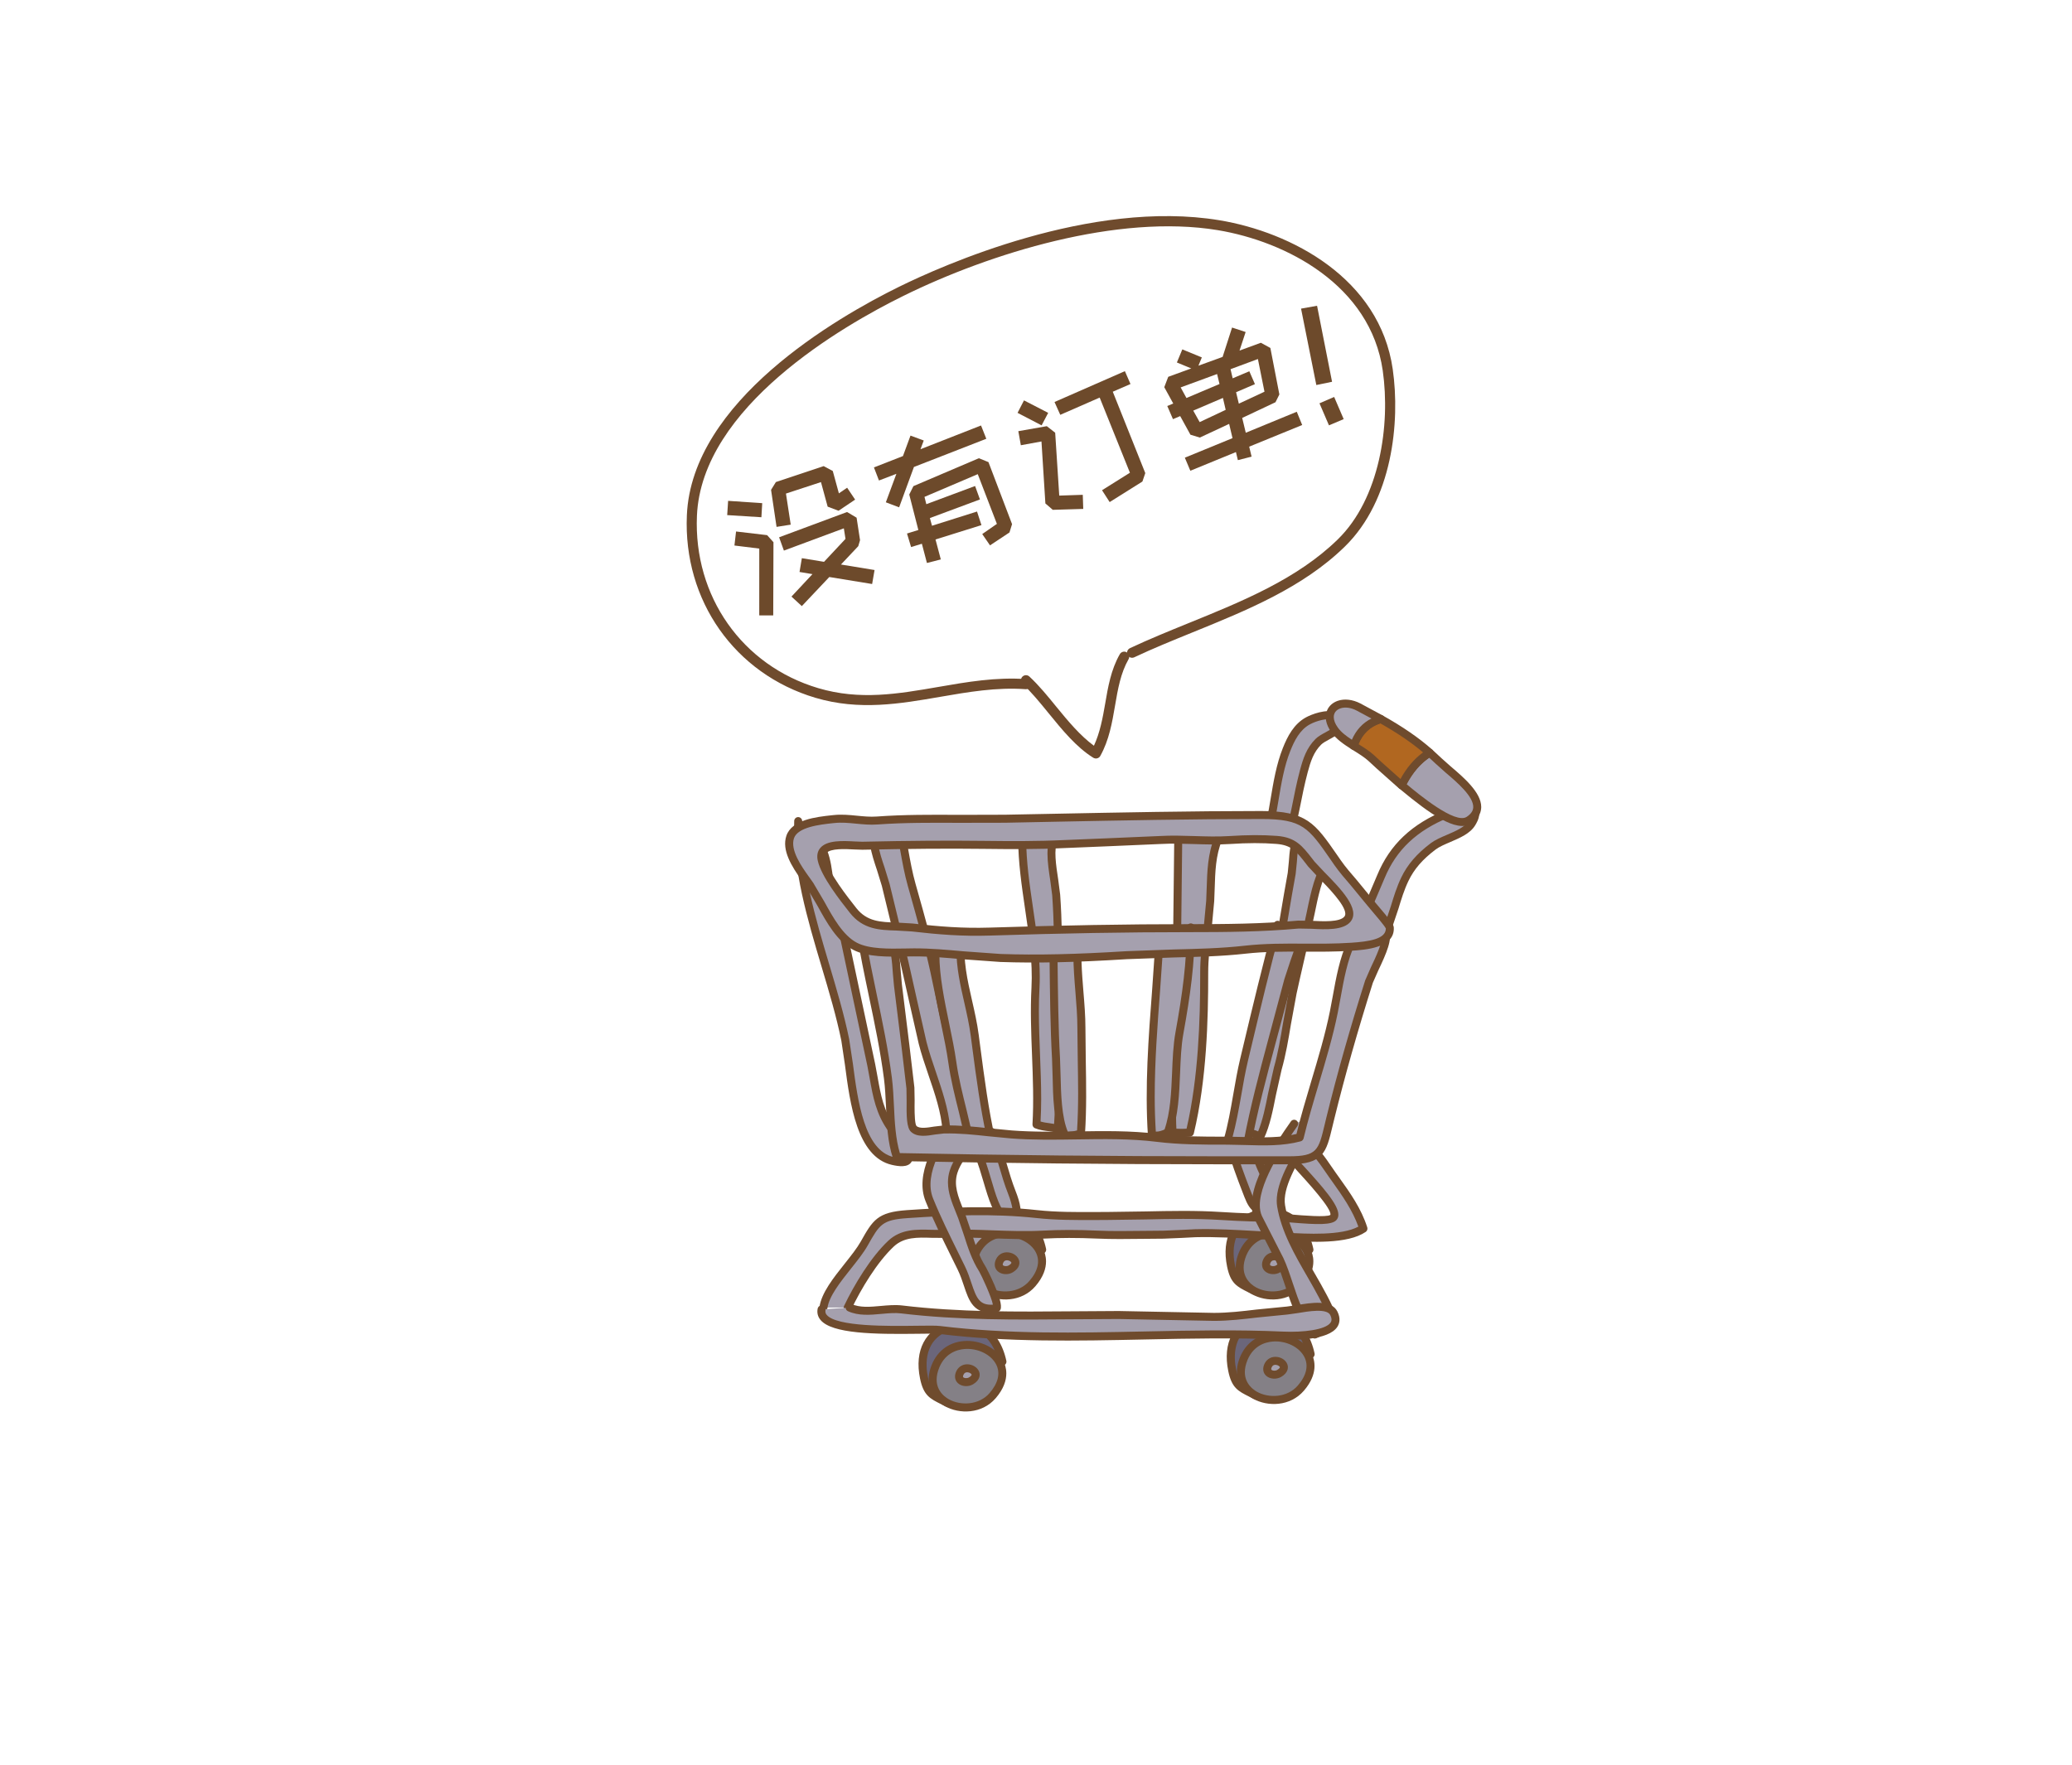 <?xml version="1.0" encoding="utf-8"?>
<!-- Generator: Adobe Illustrator 17.0.0, SVG Export Plug-In . SVG Version: 6.00 Build 0)  -->
<!DOCTYPE svg PUBLIC "-//W3C//DTD SVG 1.1//EN" "http://www.w3.org/Graphics/SVG/1.1/DTD/svg11.dtd">
<svg version="1.1" id="图层_1" xmlns="http://www.w3.org/2000/svg" xmlns:xlink="http://www.w3.org/1999/xlink" x="0px" y="0px"
	 width="250px" height="213px" viewBox="0 0 250 213" enable-background="new 0 0 250 213" xml:space="preserve">
<path fill="#A5A0AE" d="M116.493,137.722c2.37,0.149,2.7,8.233,4.785,9.204c2.234,1.046,1.203-2.034,0.819-3.005
	c-0.944-2.387-1.426-4.961-2.445-7.328"/>
<path fill="#6F4B2D" d="M119.459,136.152c-0.243,0.105-0.357,0.391-0.251,0.635c0.533,1.238,0.925,2.57,1.309,3.863
	c0.332,1.141,0.682,2.321,1.129,3.448c0.557,1.403,0.63,2.399,0.471,2.551c-0.016,0.016-0.192,0.051-0.635-0.156
	c-0.78-0.364-1.376-2.397-1.901-4.194c-0.753-2.55-1.458-4.956-3.057-5.059c-0.266-0.015-0.497,0.184-0.513,0.451
	c-0.015,0.267,0.184,0.499,0.451,0.513c0.925,0.059,1.626,2.446,2.19,4.37c0.643,2.181,1.246,4.243,2.417,4.793
	c0.753,0.348,1.325,0.344,1.708-0.016c0.721-0.678,0.271-2.335-0.235-3.605c-0.431-1.09-0.772-2.25-1.101-3.37
	c-0.388-1.316-0.791-2.68-1.348-3.969C119.988,136.159,119.707,136.046,119.459,136.152z"/>
<path fill="#A5A0AE" d="M148.523,138.173c0.466,2.01,1.336,4.184,2.073,6.1c1.015,2.648,1.633,1.102,3.589,1.999
	c0.012-2.364-2.586-5.224-2.735-7.872"/>
<path fill="#6F4B2D" d="M148.413,137.706c-0.262,0.059-0.424,0.318-0.36,0.58c0.434,1.865,1.21,3.878,1.897,5.659l0.195,0.506
	c0.71,1.849,1.356,1.978,2.34,1.975c0.427,0,0.873,0,1.496,0.285c0.149,0.067,0.325,0.055,0.462-0.03
	c0.137-0.09,0.223-0.244,0.223-0.408c0.008-1.302-0.658-2.641-1.363-4.064c-0.639-1.285-1.301-2.618-1.368-3.835
	c-0.016-0.267-0.243-0.471-0.509-0.455c-0.259,0.016-0.459,0.228-0.459,0.483c0,0.007,0,0.015,0,0.026
	c0.083,1.419,0.788,2.838,1.47,4.214c0.521,1.05,1.003,2.048,1.179,2.954c-0.447-0.102-0.838-0.133-1.136-0.133
	c-0.666,0.005-0.913,0.005-1.434-1.359l-0.196-0.505c-0.674-1.748-1.438-3.727-1.858-5.533
	C148.93,137.805,148.672,137.644,148.413,137.706z"/>
<path fill="#A5A0AE" d="M119.067,155.767c-1.697-0.867-2.379-1.007-2.794-3.013c-0.591-2.88,0.334-5.411,3.256-6.254
	c3.331-0.964,5.557,1.223,6.211,4.315"/>
<path fill="#6F4B2D" d="M119.397,146.033c-2.955,0.853-4.299,3.401-3.593,6.819c0.419,2.036,1.187,2.416,2.578,3.11l0.467,0.231
	c0.238,0.121,0.529,0.028,0.65-0.211c0.118-0.238,0.028-0.527-0.211-0.647l-0.477-0.238c-1.332-0.663-1.736-0.863-2.061-2.442
	c-0.283-1.379-0.568-4.686,2.915-5.694c1.259-0.364,2.375-0.258,3.319,0.311c1.12,0.67,1.931,1.962,2.284,3.644
	c0.058,0.258,0.313,0.428,0.576,0.368c0.258-0.051,0.427-0.308,0.372-0.573c-0.412-1.94-1.383-3.455-2.735-4.27
	C122.312,145.744,120.897,145.601,119.397,146.033z"/>
<path fill="#848086" d="M124.565,154.905c4.451-5.165-5.149-9.052-7.042-3.159C116.16,156.006,122.033,157.84,124.565,154.905z"/>
<path fill="#6F4B2D" d="M121.089,148.321c-1.939,0.154-3.405,1.348-4.024,3.275c-0.607,1.893,0.062,3.653,1.739,4.593
	c1.728,0.967,4.463,0.959,6.125-0.969c0.983-1.143,1.281-2.167,1.281-2.99c0-0.642-0.181-1.164-0.361-1.516
	C125.067,149.171,123.064,148.162,121.089,148.321 M119.275,155.348c-0.611-0.342-1.959-1.364-1.289-3.457
	c0.674-2.104,2.284-2.54,3.182-2.609c1.599-0.126,3.209,0.658,3.821,1.868c0.524,1.04,0.255,2.229-0.791,3.441l0,0
	C122.919,156.073,120.689,156.14,119.275,155.348 M124.93,155.222L124.93,155.222L124.93,155.222L124.93,155.222z"/>
<path fill="#A5A0AE" d="M121.963,153.126c1.587-0.956-0.69-2.257-1.332-0.987C120.113,153.15,121.293,153.525,121.963,153.126z"/>
<path fill="#6F4B2D" d="M120.2,151.919c-0.286,0.564-0.223,1.118,0.168,1.486c0.455,0.423,1.262,0.481,1.842,0.136
	c0-0.003,0-0.003,0-0.003c0.842-0.506,0.814-1.118,0.764-1.356c-0.105-0.53-0.627-0.953-1.266-1.038
	C121.066,151.056,120.486,151.355,120.2,151.919 M121.027,152.698c-0.063-0.058-0.052-0.172,0.035-0.341
	c0.125-0.255,0.353-0.282,0.521-0.26c0.247,0.036,0.428,0.185,0.447,0.278c0.004,0.005,0.004,0.005,0.004,0.008
	c0,0.058-0.082,0.185-0.318,0.324C121.485,152.847,121.152,152.816,121.027,152.698z"/>
<path fill="#6B667B" d="M151.321,155.767c-1.701-0.867-2.382-1.007-2.794-3.013c-0.596-2.88,0.334-5.411,3.256-6.254
	c3.331-0.964,5.552,1.223,6.207,4.315"/>
<path fill="#6F4B2D" d="M151.646,146.033c-2.951,0.853-4.295,3.401-3.59,6.819c0.415,2.036,1.183,2.416,2.574,3.11l0.471,0.231
	c0.239,0.121,0.529,0.028,0.65-0.211c0.118-0.238,0.023-0.524-0.216-0.647l-0.474-0.238c-1.336-0.663-1.735-0.863-2.061-2.442
	c-0.285-1.379-0.568-4.686,2.916-5.694c1.254-0.364,2.37-0.258,3.315,0.311c1.12,0.67,1.931,1.962,2.288,3.644
	c0.055,0.258,0.31,0.428,0.573,0.368c0.262-0.051,0.427-0.308,0.371-0.573c-0.411-1.94-1.382-3.455-2.734-4.27
	C154.561,145.744,153.15,145.601,151.646,146.033z"/>
<path fill="#848086" d="M156.814,154.905c4.456-5.165-5.149-9.052-7.038-3.159C148.413,156.006,154.282,157.84,156.814,154.905z"/>
<path fill="#6F4B2D" d="M153.343,148.321c-1.94,0.154-3.405,1.348-4.024,3.275c-0.607,1.893,0.058,3.653,1.74,4.593
	c1.728,0.967,4.46,0.959,6.12-0.969c0.987-1.143,1.285-2.167,1.285-2.99c0-0.642-0.184-1.164-0.364-1.516
	C157.316,149.171,155.317,148.162,153.343,148.321 M151.528,155.348c-0.611-0.342-1.963-1.364-1.294-3.457
	c0.674-2.104,2.284-2.54,3.186-2.609c1.599-0.126,3.206,0.658,3.82,1.868c0.525,1.04,0.251,2.229-0.791,3.441l0,0
	C155.168,156.073,152.942,156.14,151.528,155.348 M157.179,155.222L157.179,155.222L157.179,155.222L157.179,155.222z"/>
<path fill="#A5A0AE" d="M154.212,153.126c1.591-0.956-0.686-2.257-1.332-0.987C152.367,153.15,153.546,153.525,154.212,153.126z"/>
<path fill="#6F4B2D" d="M152.449,151.919c-0.286,0.564-0.223,1.12,0.169,1.486c0.454,0.423,1.266,0.481,1.845,0.136
	c0-0.003,0-0.003,0-0.003c0.838-0.506,0.815-1.118,0.764-1.356c-0.109-0.53-0.627-0.953-1.266-1.038
	C153.319,151.056,152.738,151.355,152.449,151.919 M153.276,152.698c-0.063-0.058-0.051-0.172,0.035-0.341
	c0.129-0.255,0.357-0.282,0.521-0.26c0.251,0.036,0.431,0.185,0.45,0.278c0,0.005,0,0.005,0,0.008c0,0.058-0.082,0.185-0.318,0.324
	C153.738,152.847,153.401,152.816,153.276,152.698z"/>
<path fill="#6B667B" d="M114.275,169.282c-1.697-0.867-2.379-1.007-2.794-3.013c-0.591-2.88,0.334-5.412,3.256-6.254
	c3.331-0.964,5.557,1.226,6.211,4.315"/>
<path fill="#6F4B2D" d="M114.604,159.551c-2.955,0.851-4.299,3.402-3.594,6.814c0.42,2.038,1.183,2.417,2.574,3.108l0.471,0.235
	c0.239,0.121,0.533,0.028,0.65-0.211c0.118-0.239,0.028-0.529-0.211-0.647l-0.482-0.239c-1.329-0.661-1.732-0.861-2.058-2.441
	c-0.286-1.376-0.568-4.686,2.916-5.694c1.257-0.36,2.374-0.258,3.319,0.311c1.117,0.67,1.932,1.962,2.289,3.639
	c0.055,0.263,0.31,0.428,0.572,0.373c0.259-0.055,0.428-0.31,0.373-0.573c-0.411-1.94-1.383-3.455-2.735-4.267
	C117.52,159.259,116.105,159.117,114.604,159.551z"/>
<path fill="#848086" d="M119.768,168.42c4.456-5.16-5.145-9.052-7.038-3.159C111.367,169.522,117.242,171.355,119.768,168.42z"/>
<path fill="#6F4B2D" d="M116.297,161.836c-1.939,0.154-3.405,1.348-4.024,3.275c-0.607,1.893,0.058,3.653,1.74,4.593
	c1.728,0.967,4.463,0.959,6.124-0.969c0.983-1.143,1.281-2.167,1.281-2.99c0-0.642-0.18-1.159-0.36-1.516
	C120.274,162.687,118.272,161.68,116.297,161.836 M114.483,168.862c-0.611-0.341-1.96-1.362-1.289-3.455
	c0.674-2.104,2.28-2.535,3.182-2.609c1.599-0.126,3.206,0.661,3.821,1.873c0.525,1.037,0.251,2.224-0.792,3.437l0,0
	C118.127,169.591,115.897,169.657,114.483,168.862 M120.137,168.737L120.137,168.737L120.137,168.737L120.137,168.737z"/>
<path fill="#A5A0AE" d="M117.171,166.641c1.586-0.957-0.69-2.258-1.332-0.989C115.322,166.668,116.5,167.04,117.171,166.641z"/>
<path fill="#6F4B2D" d="M115.407,165.433c-0.286,0.564-0.223,1.12,0.168,1.486c0.454,0.423,1.262,0.481,1.841,0.132l0,0
	c0.843-0.504,0.816-1.116,0.768-1.356c-0.11-0.525-0.631-0.953-1.269-1.038C116.273,164.571,115.693,164.87,115.407,165.433
	 M116.234,166.214c-0.062-0.059-0.055-0.172,0.035-0.341c0.125-0.255,0.353-0.282,0.521-0.26c0.247,0.036,0.427,0.185,0.447,0.278
	c0,0.005,0,0.005,0,0.008c0,0.058-0.078,0.185-0.317,0.324C116.693,166.362,116.36,166.331,116.234,166.214z"/>
<path fill="#6B667B" d="M151.462,168.376c-1.698-0.862-2.379-1.007-2.793-3.009c-0.592-2.88,0.332-5.411,3.256-6.254
	c3.33-0.964,5.556,1.223,6.21,4.315"/>
<path fill="#6F4B2D" d="M151.791,158.647c-2.955,0.853-4.298,3.401-3.593,6.814c0.419,2.038,1.187,2.422,2.578,3.111l0.467,0.236
	c0.239,0.12,0.533,0.026,0.65-0.211c0.121-0.239,0.028-0.529-0.211-0.647l-0.477-0.239c-1.333-0.667-1.736-0.867-2.061-2.443
	c-0.282-1.378-0.568-4.689,2.915-5.694c1.258-0.364,2.37-0.258,3.319,0.31c1.117,0.67,1.931,1.963,2.284,3.64
	c0.058,0.264,0.314,0.428,0.576,0.373c0.259-0.055,0.427-0.308,0.372-0.571c-0.411-1.941-1.383-3.457-2.734-4.267
	C154.706,158.357,153.292,158.213,151.791,158.647z"/>
<path fill="#848086" d="M156.959,167.518c4.451-5.165-5.153-9.052-7.042-3.159C148.554,168.62,154.428,170.453,156.959,167.518z"/>
<path fill="#6F4B2D" d="M153.483,160.936c-1.939,0.152-3.405,1.346-4.024,3.275c-0.607,1.891,0.058,3.651,1.739,4.592
	c1.728,0.969,4.464,0.956,6.125-0.973l0,0c1.755-2.034,1.329-3.695,0.921-4.502C157.46,161.781,155.458,160.775,153.483,160.936
	 M151.669,167.962c-0.611-0.345-1.959-1.364-1.289-3.457c0.674-2.103,2.281-2.538,3.182-2.609c1.599-0.129,3.205,0.657,3.82,1.868
	c0.525,1.04,0.255,2.231-0.791,3.441l0,0C155.313,168.687,153.084,168.753,151.669,167.962z"/>
<path fill="#A5A0AE" d="M154.357,165.735c1.587-0.955-0.689-2.252-1.332-0.983C152.508,165.763,153.687,166.139,154.357,165.735z"/>
<path fill="#6F4B2D" d="M152.594,164.532c-0.286,0.564-0.227,1.118,0.165,1.486c0.454,0.423,1.266,0.481,1.846,0.133l0,0
	c0.842-0.506,0.815-1.118,0.764-1.357c-0.105-0.524-0.627-0.955-1.262-1.037C153.46,163.67,152.88,163.969,152.594,164.532
	 M153.421,165.312c-0.063-0.058-0.051-0.175,0.035-0.341c0.125-0.255,0.352-0.282,0.521-0.258c0.247,0.035,0.427,0.185,0.447,0.277
	c0,0,0.004,0.004,0.004,0.008c0,0.058-0.082,0.18-0.321,0.324C153.879,165.461,153.546,165.43,153.421,165.312z"/>
<path fill="#A5A0AE" d="M99.353,157.796c0.341-2.461,3.632-5.438,4.914-7.718c1.454-2.578,1.881-3.331,5.223-3.563
	c5.105-0.345,10.451-0.564,15.572-0.005c2.817,0.311,5.666,0.232,8.519,0.232c4.64,0,9.134-0.294,13.746,0.005
	c2.472,0.156,4.831,0.226,7.331,0.223c0.925,0,5.572,0.635,6.219-0.048c1.101-1.155-5.599-7.311-6.399-8.753
	c2.962-1.888,4.671,1.348,6.277,3.605c1.521,2.144,2.978,4.056,3.754,6.494c-2.316,1.579-7.657,1.05-10.565,0.904
	c-3.205-0.156-6.528-0.428-9.722-0.349c-1.206,0.032-2.55,0.177-3.824,0.177c-2.673,0-5.364,0.105-7.943-0.008
	c-2.315-0.098-4.416-0.11-6.705,0.008c-3.867,0.2-7.778-0.267-11.618-0.09c-2.319,0.106-4.796-0.534-6.619,1.168
	c-2.049,1.919-4.031,5.199-5.231,7.718"/>
<path fill="#6F4B2D" d="M154.22,137.762c-0.215,0.138-0.286,0.419-0.161,0.642c0.29,0.525,1.172,1.486,2.289,2.705
	c1.422,1.555,4.38,4.787,4.169,5.505c-0.431,0.313-3.428,0.058-4.557-0.036l-1.301-0.09c-2.543,0.005-4.862-0.067-7.3-0.223
	c-3.092-0.2-6.183-0.133-9.173-0.07l-4.604,0.065l-1.426,0.005c-2.32,0.012-4.722,0.023-7.038-0.231
	c-5.235-0.577-10.619-0.338-15.662,0.002c-3.601,0.244-4.146,1.212-5.604,3.798c-0.451,0.798-1.164,1.695-1.92,2.648
	c-1.387,1.744-2.821,3.551-3.056,5.247c-0.035,0.263,0.148,0.506,0.411,0.545c0.267,0.035,0.51-0.149,0.545-0.412
	c0.2-1.438,1.552-3.136,2.856-4.78c0.78-0.98,1.517-1.909,2.002-2.77c1.45-2.571,1.752-3.103,4.832-3.312
	c4.996-0.341,10.329-0.575,15.489-0.012c2.375,0.263,4.801,0.251,7.148,0.244l1.422-0.007l4.624-0.064
	c2.97-0.067,6.042-0.129,9.095,0.064c2.453,0.159,4.796,0.23,7.358,0.226l1.219,0.087c3.119,0.262,4.805,0.294,5.352-0.283
	c0.172-0.18,0.255-0.403,0.255-0.665c0-1.196-1.759-3.222-4.428-6.133c-0.74-0.812-1.454-1.587-1.861-2.104
	c1.826-0.843,3.053,0.623,4.643,2.946l0.525,0.757l0.391,0.548c1.258,1.764,2.429,3.448,3.142,5.424
	c-2.053,1.1-6.113,0.886-8.871,0.725l-3.362-0.189c-2.461-0.141-5-0.285-7.453-0.223l-1.642,0.082l-2.171,0.094l-2.629,0.023
	c-1.756,0.023-3.57,0.046-5.294-0.028c-2.488-0.111-4.573-0.111-6.747,0.004c-1.955,0.102-3.961,0.028-5.901-0.038
	c-1.877-0.072-3.817-0.138-5.713-0.052l-1.661-0.012c-1.838-0.058-3.738-0.118-5.267,1.309c-2.124,1.991-4.149,5.369-5.337,7.865
	c-0.114,0.239-0.012,0.529,0.228,0.642c0.243,0.115,0.529,0.012,0.643-0.228c1.152-2.417,3.099-5.678,5.125-7.574
	c1.238-1.156,2.86-1.106,4.577-1.051l1.735,0.012c1.858-0.085,3.781-0.015,5.638,0.052c1.959,0.069,3.985,0.141,5.98,0.039
	c2.148-0.111,4.2-0.115,6.661-0.008c1.748,0.078,3.578,0.055,5.345,0.032l2.617-0.023l2.234-0.094l1.603-0.083
	c2.414-0.059,4.933,0.085,7.374,0.224l3.362,0.184c3.213,0.189,7.614,0.447,9.812-1.046c0.177-0.12,0.251-0.345,0.188-0.548
	c-0.737-2.296-2.045-4.13-3.432-6.074l-0.392-0.549l-0.513-0.74C159.212,138.674,157.261,135.822,154.22,137.762z"/>
<path fill="#A5A0AE" d="M156.156,135.602c-1.721,2.461-5.752,8.229-4.342,11.329c0.749,1.645,1.788,3.354,2.594,5.082
	c1.293,2.767,1.893,6.955,4.228,9.036c0.925-0.329,1.454-1.21,2.32-1.7c-1.697-4.593-5.561-8.861-6.38-13.825
	c-0.529-3.201,3.398-8.017,4.738-11.05"/>
<path fill="#6F4B2D" d="M158.872,134.279c-0.396,0.897-1.039,1.975-1.716,3.118c-1.466,2.47-3.112,5.231-3.112,7.517
	c0,0.235,0.019,0.465,0.055,0.688c0.501,3.036,2.104,5.808,3.652,8.489c1.003,1.735,1.932,3.389,2.602,5.093
	c-0.258,0.188-0.497,0.388-0.72,0.591c-0.291,0.267-0.576,0.494-0.886,0.667c-1.332-1.344-2.065-3.472-2.759-5.564
	c-0.364-1.1-0.714-2.147-1.143-3.069l-1.289-2.524l-1.301-2.55c-0.172-0.384-0.251-0.819-0.251-1.294
	c0-3.049,3.217-7.66,4.541-9.552c0.058-0.087,0.086-0.181,0.086-0.275c0-0.152-0.07-0.304-0.208-0.396
	c-0.215-0.152-0.517-0.102-0.67,0.118c-1.916,2.743-5.902,8.448-4.377,11.795l1.324,2.61l1.269,2.477
	c0.408,0.873,0.744,1.888,1.101,2.966c0.772,2.328,1.568,4.734,3.245,6.227c0.129,0.118,0.313,0.152,0.482,0.094
	c0.615-0.221,1.058-0.623,1.489-1.016c0.297-0.274,0.58-0.532,0.909-0.717c0.204-0.117,0.298-0.368,0.215-0.593
	c-0.705-1.901-1.783-3.768-2.825-5.575c-1.505-2.602-3.061-5.295-3.535-8.16c-0.337-2.053,1.399-4.976,2.935-7.555
	c0.694-1.167,1.348-2.273,1.767-3.225c0.11-0.242-0.004-0.529-0.246-0.635C159.263,133.925,158.977,134.035,158.872,134.279z"/>
<path fill="#A5A0AE" d="M99.126,158.02c-0.659,3.375,12.186,2.227,14.263,2.48c13.702,1.692,27.708,0.055,41.442,0.678
	c1.383,0.062,7.496,0.101,6.102-2.699c-0.737-1.479-4.358-0.398-5.639-0.322c-2.931,0.172-5.846,0.764-8.805,0.764
	c-3.879,0-7.66-0.224-11.5-0.224c-8.793,0-17.465,0.373-26.207-0.678c-1.999-0.239-4.373,0.644-6.27-0.224"/>
<path fill="#6F4B2D" d="M156.391,157.514l-1.124,0.161l-3.668,0.361c-1.673,0.2-3.405,0.403-5.11,0.403l-11.5-0.226l-5.494,0.035
	c-6.771,0.059-13.77,0.121-20.655-0.706c-0.83-0.097-1.712-0.019-2.563,0.059c-1.297,0.118-2.524,0.231-3.565-0.244
	c-0.243-0.112-0.529-0.002-0.638,0.239c-0.11,0.239-0.005,0.529,0.238,0.639c1.273,0.58,2.688,0.451,4.056,0.324
	c0.835-0.074,1.626-0.148,2.355-0.058c6.952,0.835,13.981,0.771,20.779,0.709l5.486-0.032l11.5,0.225
	c1.764,0,3.519-0.208,5.224-0.408l3.613-0.357l1.226-0.172c1.32-0.224,3.538-0.596,3.95,0.228c0.246,0.499,0.145,0.753,0.051,0.901
	c-0.591,0.905-3.37,1.207-5.701,1.102c-5.564-0.251-11.261-0.133-16.775-0.016c-8.111,0.168-16.497,0.344-24.628-0.658
	c-0.501-0.064-1.473-0.048-2.821-0.032c-3.382,0.046-9.674,0.129-10.881-1.313c-0.141-0.172-0.188-0.343-0.145-0.564
	c0.051-0.262-0.118-0.517-0.381-0.568c-0.262-0.051-0.513,0.121-0.564,0.38c-0.102,0.505,0.02,0.976,0.349,1.369
	c1.383,1.661,6.505,1.732,11.634,1.665c1.21-0.02,2.257-0.032,2.692,0.019c8.198,1.015,16.622,0.84,24.769,0.667
	c5.494-0.115,11.176-0.235,16.708,0.016c1.266,0.058,5.478,0.113,6.552-1.541c0.239-0.368,0.434-0.987,0.004-1.852
	C160.635,156.8,158.181,157.212,156.391,157.514z"/>
<path fill="#A5A0AE" d="M115.333,135.148c-2.006,2.547-4.456,6.555-3.206,9.647c1.14,2.818,2.535,5.518,3.871,8.245
	c1.262,2.579,0.991,5.252,4.17,4.875c0.709-0.085-1.482-4.518-1.615-4.729c-1.246-1.947-1.661-4.146-2.48-6.308
	c-0.682-1.803-1.626-3.522-1.023-5.466c0.674-2.148,2.88-3.814,3.891-5.808"/>
<path fill="#6F4B2D" d="M114.953,134.849c-2.221,2.822-4.592,6.866-3.272,10.126c0.92,2.28,2.026,4.51,3.092,6.669l0.791,1.606
	c0.313,0.639,0.524,1.286,0.736,1.911c0.607,1.831,1.18,3.555,3.922,3.23c0.22-0.028,0.396-0.157,0.49-0.357
	c0.454-0.96-1.728-5.07-1.752-5.109c-0.823-1.286-1.269-2.684-1.739-4.166l-0.698-2.057l-0.329-0.826
	c-0.587-1.463-1.144-2.841-0.682-4.323c0.353-1.133,1.176-2.128,2.041-3.179c0.667-0.81,1.356-1.649,1.818-2.558
	c0.121-0.235,0.024-0.529-0.211-0.647c-0.239-0.122-0.529-0.028-0.65,0.211c-0.411,0.814-1.039,1.576-1.701,2.379
	c-0.889,1.076-1.811,2.194-2.217,3.503c-0.153,0.491-0.215,0.964-0.215,1.429c0,1.246,0.466,2.41,0.925,3.542l0.321,0.812
	l0.677,2.006c0.471,1.472,0.956,3.002,1.846,4.392c0.29,0.491,1.508,3.128,1.653,4.005c-1.606,0.094-1.975-0.76-2.586-2.593
	c-0.208-0.624-0.443-1.333-0.784-2.031l-0.791-1.61c-1.058-2.144-2.155-4.357-3.061-6.602c-1.211-2.982,1.446-7.021,3.135-9.169
	c0.165-0.208,0.13-0.509-0.082-0.677C115.423,134.603,115.122,134.638,114.953,134.849z"/>
<path fill="#A5A0AE" d="M156.638,100.998c-0.721,1.211-0.557,3.013-0.784,4.397c-0.364,2.218-0.842,4.428-1.148,6.65
	c-0.435,3.177-0.873,6.308-1.512,9.458c-0.999,4.894-1.582,10.588-3.287,15.161c0.733-0.087,1.575,0.145,2.163,0.506
	c1.093-2.335,1.363-5.615,2.096-8.186c0.863-3.039,1.129-6.14,1.802-9.177c0.607-2.723,1.199-5.514,1.865-8.189
	c0.427-1.739,1.015-5.936,2.182-6.998"/>
<path fill="#6F4B2D" d="M156.223,100.752c-0.553,0.932-0.635,2.096-0.714,3.221l-0.133,1.348l-0.462,2.602l-0.685,4.056
	c-0.478,3.495-0.893,6.406-1.509,9.432l-0.814,4.498c-0.62,3.641-1.262,7.403-2.454,10.588c-0.058,0.157-0.031,0.334,0.075,0.465
	c0.102,0.133,0.271,0.2,0.434,0.181c0.58-0.072,1.309,0.106,1.858,0.442c0.118,0.072,0.258,0.087,0.391,0.051
	c0.13-0.042,0.239-0.136,0.298-0.258c0.71-1.521,1.081-3.402,1.438-5.215l0.682-3.046c0.517-1.822,0.827-3.678,1.125-5.478
	l0.686-3.727l0.415-1.869l1.446-6.313l0.318-1.462c0.368-1.822,0.929-4.573,1.724-5.294c0.196-0.18,0.211-0.486,0.032-0.682
	c-0.18-0.2-0.486-0.211-0.681-0.031c-0.949,0.862-1.478,3.142-2.022,5.811l-0.306,1.426l-1.454,6.336l-0.412,1.868l-0.697,3.778
	c-0.294,1.772-0.6,3.601-1.101,5.368l-0.701,3.123c-0.314,1.592-0.647,3.218-1.196,4.562c-0.404-0.172-0.819-0.287-1.246-0.326
	c1.081-3.126,1.708-6.68,2.3-10.141l0.807-4.466c0.619-3.053,1.039-5.98,1.521-9.49l0.677-4.013l0.467-2.622l0.145-1.438
	c0.07-1.016,0.145-2.061,0.58-2.794c0.042-0.078,0.067-0.165,0.067-0.247c0-0.165-0.083-0.325-0.235-0.415
	C156.653,100.446,156.36,100.524,156.223,100.752 M149.906,136.182c-0.019,0-0.039,0-0.058,0
	C149.867,136.182,149.886,136.182,149.906,136.182z"/>
<path fill="#A5A0AE" d="M123.334,101.24c0,5.96,1.916,12.07,1.603,17.967c-0.294,5.462,0.443,10.991,0.121,16.497
	c0.839,0.348,1.811,0.29,2.579,0.492c0.477-6.379,0.043-12.664,0.043-19.032c0-3.076-0.028-6.109-0.243-9.162
	c-0.129-1.818-1.054-5.305-0.239-6.763"/>
<path fill="#6F4B2D" d="M126.774,101.002c-0.29,0.521-0.391,1.218-0.391,1.998c0,1.027,0.176,2.191,0.341,3.276l0.231,1.76
	c0.223,3.134,0.243,6.23,0.243,9.13l0.091,6.172c0.043,2.006,0.09,4.047,0.09,6.1c0,2.061-0.055,4.134-0.196,6.2
	c-0.251-0.044-0.51-0.083-0.51-0.083c-0.381-0.048-0.76-0.106-1.121-0.211c0.044-0.897,0.075-1.799,0.075-2.703
	c0-1.796-0.071-3.586-0.141-5.341c-0.067-1.737-0.138-3.515-0.138-5.282c0-0.933,0.02-1.865,0.071-2.786
	c0.023-0.451,0.035-0.905,0.035-1.356c0-2.786-0.419-5.619-0.823-8.373c-0.4-2.723-0.815-5.541-0.815-8.261
	c0-0.266-0.215-0.485-0.482-0.485c-0.266,0-0.482,0.219-0.482,0.485c0,2.79,0.42,5.644,0.823,8.402
	c0.466,3.155,0.944,6.419,0.78,9.538c-0.145,2.715-0.039,5.482,0.066,8.154c0.106,2.743,0.216,5.571,0.055,8.343
	c-0.008,0.203,0.11,0.396,0.298,0.474c0.561,0.23,1.16,0.301,1.688,0.361l0.949,0.151c0.133,0.023,0.294-0.007,0.399-0.09
	c0.106-0.087,0.196-0.205,0.208-0.338c0.325-4.341,0.227-8.702,0.133-12.923l-0.091-6.148c0-2.919-0.02-6.03-0.243-9.196
	l-0.239-1.841c-0.255-1.665-0.572-3.738-0.062-4.651c0.129-0.236,0.048-0.529-0.188-0.659
	C127.198,100.689,126.904,100.77,126.774,101.002 M125.545,135.705c0,0,0,0.018-0.005,0.028
	C125.545,135.723,125.54,135.716,125.545,135.705z"/>
<path fill="#A5A0AE" d="M142.159,101.48c-0.028,7.872-0.255,15.76-0.243,23.647c0.008,3.881-0.69,7.657-0.447,11.548
	c0.687,0.062,1.419,0.062,2.101,0c1.462-6.09,1.737-12.947,1.724-19.263c-0.004-3.002,0.584-5.78,0.725-8.679
	c0.129-2.598,0.004-5.172,0.964-7.493"/>
<path fill="#6F4B2D" d="M146.54,101.053c-0.819,1.971-0.886,4.126-0.949,6.21l-0.055,1.442l-0.341,3.644
	c-0.188,1.623-0.384,3.295-0.384,5.035c0,0.008,0,0.231,0,0.332c0,5.416-0.215,12.312-1.645,18.496
	c-0.408,0.023-0.819,0.023-1.227,0c-0.019-0.419-0.039-0.842-0.039-1.266c0-1.631,0.125-3.26,0.247-4.842
	c0.125-1.608,0.251-3.269,0.251-4.929c0-0.016,0.121-12.932,0.121-12.932s0.121-10.764,0.121-10.768
	c0-0.263-0.211-0.474-0.478-0.478c-0.266-0.004-0.485,0.216-0.485,0.482l-0.122,10.752l-0.121,12.895
	c0.004,1.642-0.125,3.296-0.247,4.902c-0.168,2.171-0.341,4.417-0.2,6.678c0.016,0.239,0.2,0.426,0.439,0.451
	c0.717,0.067,1.473,0.067,2.191,0c0.205-0.021,0.376-0.17,0.424-0.37c1.556-6.485,1.744-13.761,1.735-19.376
	c0-1.693,0.192-3.351,0.381-4.953l0.345-3.707l0.055-1.457c0.063-2.089,0.125-4.064,0.874-5.871c0.102-0.247-0.016-0.529-0.258-0.63
	C146.924,100.692,146.641,100.806,146.54,101.053z"/>
<path fill="#A5A0AE" d="M108.855,101.24c0.357,1.874,0.624,3.696,1.149,5.557c0.995,3.538,1.951,6.865,2.727,10.419
	c0.505,2.317,0.956,4.64,1.493,6.948c0.862,3.683,2.868,8.55,2.558,12.268c-0.847,0.055-1.732,0.055-2.582,0.004
	c-0.22-3.498-2.026-7.194-2.884-10.598c-0.803-3.186-1.379-6.383-2.159-9.578c-0.777-3.186-1.493-6.328-2.284-9.463
	c-0.408-1.615-1.141-3.201-1.395-4.835"/>
<path fill="#6F4B2D" d="M108.77,100.763c-0.235,0.043-0.397,0.251-0.397,0.477c0,0.028,0.005,0.059,0.008,0.087l0.247,1.352
	c0.251,1.387,0.505,2.816,0.909,4.247l0.211,0.745c0.921,3.268,1.791,6.36,2.512,9.647l0.557,2.645l0.937,4.31l0.952,3.437
	c0.767,2.598,1.625,5.51,1.625,7.935c0,0.11-0.007,0.216-0.012,0.321c-0.564,0.023-1.129,0.023-1.692,0
	c-0.211-2.171-0.949-4.389-1.685-6.536c-0.439-1.29-0.854-2.512-1.16-3.711l-1.14-5.043l-1.015-4.53l-0.925-3.859l-1.364-5.612
	l-0.607-1.979c-0.313-0.921-0.63-1.877-0.776-2.81c-0.044-0.262-0.291-0.443-0.553-0.403c-0.262,0.043-0.443,0.29-0.404,0.552
	c0.157,1.015,0.494,2.006,0.816,2.97l0.587,1.908l1.359,5.595l0.925,3.864l1.011,4.502l1.152,5.079
	c0.31,1.242,0.753,2.535,1.18,3.789c0.764,2.229,1.552,4.541,1.688,6.719c0.016,0.244,0.208,0.439,0.451,0.455
	c0.87,0.055,1.783,0.055,2.646-0.005c0.238-0.016,0.431-0.205,0.45-0.442c0.228-2.74-0.76-6.082-1.633-9.033l-0.937-3.385
	l-0.929-4.291l-0.564-2.649c-0.725-3.319-1.599-6.423-2.524-9.706l-0.211-0.745c-0.388-1.382-0.631-2.727-0.886-4.154l-0.251-1.363
	C109.283,100.885,109.032,100.716,108.77,100.763z"/>
<path fill="#A5A0AE" d="M167.41,112.088c-0.215,0.533-3.484,7.754-3.574,7.716c-0.604-0.274-0.956-0.357-1.61-0.502
	c0.259-4.613,2.66-9.322,4.388-13.512c1.568-3.784,4.314-6.085,8.072-7.605c1.32-0.537,4.432-1.344,2.884,1.183
	c-0.846,1.376-3.382,1.822-4.631,2.763c-1.439,1.078-2.641,2.307-3.445,3.997C168.578,108.051,168.193,110.124,167.41,112.088z"/>
<path fill="#6F4B2D" d="M174.506,97.738c-4.165,1.685-6.814,4.184-8.335,7.868l-0.952,2.234c-1.529,3.535-3.256,7.543-3.476,11.434
	c-0.012,0.239,0.145,0.451,0.376,0.501c0.647,0.141,0.956,0.211,1.516,0.466c0.122,0.055,0.259,0.055,0.381,0.008
	c0.537-0.215,3.808-7.908,3.84-7.982l0.877-2.61c0.337-1.11,0.686-2.257,1.195-3.323c0.69-1.446,1.705-2.621,3.299-3.821
	c0.434-0.329,1.078-0.604,1.755-0.893c1.179-0.506,2.397-1.026,2.997-2.003c0.145-0.235,0.494-0.807,0.494-1.364
	c0-0.238-0.062-0.477-0.238-0.685C177.449,96.64,175.18,97.463,174.506,97.738 M166.104,108.224l0.957-2.249
	c1.419-3.428,3.898-5.76,7.805-7.344c1.344-0.544,2.473-0.623,2.633-0.434c0,0,0.008,0.019,0.008,0.067
	c0,0.106-0.047,0.357-0.348,0.851c-0.439,0.713-1.517,1.175-2.555,1.622c-0.733,0.313-1.426,0.611-1.955,1.006
	c-1.701,1.278-2.841,2.606-3.59,4.177c-0.541,1.132-0.901,2.312-1.25,3.456l-0.847,2.53c0-0.004,0-0.004,0-0.004
	s0,0.004-0.004,0.004c-0.223,0.561-2.692,5.984-3.346,7.297c-0.274-0.106-0.568-0.196-0.85-0.267
	C163.056,115.344,164.592,111.727,166.104,108.224 M166.963,111.907L166.963,111.907L166.963,111.907L166.963,111.907
	 M167.856,112.263c0,0.005,0,0.005,0,0.005S167.861,112.26,167.856,112.263z"/>
<path fill="#A5A0AE" d="M112.884,114.148c-0.271,4.409,1.402,9.659,2.021,14.075c0.447,3.182,1.454,6.352,2.088,9.416
	c0.749,0.149,1.865,0.149,2.613,0c-0.928-4.166-1.43-8.367-2.001-12.692c-0.534-4.028-2.046-7.559-1.677-11.752"/>
<path fill="#6F4B2D" d="M115.447,113.153c-0.04,0.454-0.055,0.905-0.055,1.348c0,2.28,0.477,4.4,0.948,6.457
	c0.298,1.313,0.604,2.664,0.788,4.051l0.185,1.408c0.486,3.718,0.964,7.241,1.724,10.791c-0.544,0.055-1.129,0.055-1.649-0.016
	c-0.137-0.573-0.76-3.209-0.76-3.209c-0.474-1.909-0.967-3.883-1.242-5.827c-0.208-1.482-0.525-3.018-0.862-4.643
	c-0.584-2.826-1.183-5.734-1.183-8.37c0-0.325,0.008-0.65,0.028-0.964c0-0.012,0-0.023,0-0.032c0-0.254-0.196-0.466-0.451-0.481
	c-0.267-0.016-0.494,0.188-0.513,0.454c-0.185,3.009,0.505,6.352,1.176,9.589c0.333,1.61,0.647,3.131,0.85,4.58
	c0.282,1.999,0.78,3.994,1.266,5.929l0.827,3.519c0.047,0.185,0.196,0.341,0.38,0.376c0.816,0.161,1.995,0.161,2.802,0
	c0.13-0.028,0.239-0.102,0.31-0.211c0.071-0.108,0.094-0.242,0.067-0.368c-0.823-3.691-1.301-7.359-1.811-11.242l-0.184-1.406
	c-0.188-1.435-0.501-2.81-0.803-4.138c-0.568-2.5-1.101-4.859-0.87-7.512c0.023-0.262-0.172-0.497-0.439-0.521
	C115.705,112.691,115.474,112.886,115.447,113.153z"/>
<path fill="#A5A0AE" d="M127.097,113.529c0.047,3.73,0.058,9.67,0.318,14.185c0.157,2.683-0.082,6.982,1.093,9.377
	c0.411,0.046,1.512-0.126,1.92-0.326c0.282-4.2,0.052-8.519,0.052-12.738c0-3.598-0.8-7.756-0.337-11.153"/>
<path fill="#6F4B2D" d="M129.659,112.808c-0.106,0.784-0.145,1.606-0.145,2.449c0,1.462,0.121,2.983,0.243,4.471
	c0.118,1.438,0.235,2.931,0.235,4.299l0.047,3.953c0.019,1.306,0.044,2.633,0.044,3.961c0,1.502-0.039,3.002-0.129,4.479
	c-0.325,0.092-0.776,0.165-1.105,0.185c-0.757-1.774-0.835-4.572-0.886-6.865l-0.067-2.057c-0.208-3.641-0.255-8.17-0.294-11.81
	l-0.023-2.347c-0.005-0.266-0.223-0.477-0.49-0.477c-0.267,0.004-0.478,0.223-0.478,0.49l0.028,2.344
	c0.039,3.652,0.086,8.193,0.294,11.86l0.067,2.022c0.055,2.622,0.118,5.597,1.073,7.54c0.075,0.148,0.215,0.251,0.38,0.265
	c0.482,0.059,1.673-0.12,2.187-0.371c0.153-0.075,0.259-0.228,0.271-0.4c0.196-2.919,0.145-5.925,0.094-8.832l-0.042-3.938
	c0-1.408-0.122-2.916-0.244-4.377c-0.185-2.301-0.376-4.675-0.098-6.709c0.035-0.267-0.148-0.509-0.415-0.545
	C129.941,112.362,129.698,112.546,129.659,112.808z"/>
<path fill="#A5A0AE" d="M139.949,112.875c-0.435,7.829-1.497,16.207-0.964,24.126c0.681,0.138,1.34,0.005,1.92-0.321
	c1.324-3.594,0.717-8.249,1.403-12.034c0.775-4.291,1.363-8.213,1.363-12.724"/>
<path fill="#6F4B2D" d="M143.189,111.922c0,4.279-0.521,8.01-1.356,12.637c-0.282,1.556-0.348,3.269-0.415,4.929
	c-0.098,2.351-0.208,4.773-0.905,6.811c-0.345,0.168-0.697,0.277-1.058,0.265c-0.086-1.383-0.132-2.774-0.132-4.185
	c0-4.302,0.332-8.695,0.658-12.977l0.451-6.5c0-0.012,0.004-0.025,0.004-0.036c0-0.251-0.195-0.454-0.451-0.474
	c-0.266-0.019-0.497,0.188-0.517,0.454l-0.447,6.486c-0.447,5.85-0.905,11.9-0.517,17.704c0.015,0.215,0.172,0.396,0.388,0.439
	c0.768,0.152,1.548,0.023,2.254-0.377c0.098-0.059,0.176-0.145,0.215-0.255c0.816-2.217,0.921-4.811,1.023-7.32
	c0.067-1.7,0.13-3.302,0.4-4.792c0.847-4.682,1.371-8.456,1.371-12.81c0-0.267-0.215-0.485-0.482-0.485
	C143.405,111.437,143.189,111.655,143.189,111.922z"/>
<path fill="#A5A0AE" d="M154.157,111.602c-1.469,5.388-2.75,10.838-4.04,16.242c-0.791,3.322-1.09,6.661-1.998,9.789
	c0.709,0.267,1.634,0.531,2.335,0.571c0.835-4.537,2.081-9.054,3.288-13.573c0.557-2.069,1.133-4.232,1.693-6.349
	c0.494-1.853,1.619-4.161,1.767-6.042"/>
<path fill="#6F4B2D" d="M153.691,111.476c-1.356,4.965-2.563,10.046-3.735,14.96l-0.31,1.298c-0.348,1.454-0.6,2.926-0.847,4.345
	c-0.329,1.888-0.638,3.676-1.143,5.415c-0.071,0.243,0.055,0.501,0.294,0.588c0.338,0.129,1.509,0.548,2.477,0.604
	c0.243,0.016,0.458-0.154,0.501-0.391c0.772-4.187,1.913-8.438,3.013-12.545l0.267-0.996l1.696-6.347l0.697-2.128
	c0.482-1.348,0.98-2.743,1.082-4.004c0.019-0.263-0.176-0.497-0.443-0.517c-0.266-0.02-0.497,0.176-0.521,0.442
	c-0.09,1.132-0.564,2.465-1.026,3.755l-0.725,2.206l-1.693,6.343l-0.267,0.996c-1.065,3.973-2.154,8.08-2.927,12.151
	c-0.466-0.069-0.94-0.191-1.391-0.341c0.451-1.661,0.768-3.385,1.062-5.065c0.243-1.408,0.494-2.861,0.835-4.287l0.31-1.297
	c1.168-4.906,2.375-9.979,3.727-14.93c0.012-0.042,0.015-0.086,0.015-0.129c0-0.211-0.141-0.404-0.352-0.462
	C154.028,111.068,153.762,111.218,153.691,111.476z"/>
<path fill="#A5A0AE" d="M152.81,101.147c1.034-3.484,1.085-7.351,2.433-10.718c0.525-1.32,1.231-2.715,2.579-3.444
	c0.925-0.501,3.428-1.328,3.844,0.176c0.301,1.093-1.83,1.582-2.602,2.36c-1.026,1.03-1.392,2.234-1.744,3.545
	c-0.721,2.68-1.141,5.624-1.802,8.299"/>
<path fill="#6F4B2D" d="M157.59,86.563c-1.489,0.807-2.25,2.315-2.798,3.688c-0.784,1.962-1.14,4.098-1.486,6.167
	c-0.258,1.532-0.521,3.119-0.96,4.593c-0.075,0.255,0.07,0.525,0.324,0.6c0.255,0.078,0.526-0.072,0.601-0.326
	c0.454-1.532,0.724-3.147,0.987-4.706c0.337-2.018,0.682-4.103,1.43-5.967c0.482-1.211,1.141-2.54,2.359-3.197
	c0.749-0.408,2.132-0.816,2.798-0.533c0.188,0.078,0.298,0.208,0.352,0.411c0.091,0.318-0.477,0.654-1.23,1.066
	c-0.459,0.247-0.929,0.505-1.246,0.823c-1.085,1.093-1.489,2.351-1.869,3.761c-0.396,1.473-0.702,3.033-1.003,4.546l-0.803,3.761
	c-0.055,0.263,0.106,0.533,0.368,0.592c0.258,0.055,0.513-0.098,0.568-0.357l0.815-3.809c0.294-1.496,0.603-3.04,0.987-4.483
	c0.357-1.32,0.702-2.406,1.619-3.33c0.219-0.219,0.63-0.444,1.026-0.658c0.89-0.482,1.998-1.09,1.7-2.171
	c-0.137-0.486-0.451-0.847-0.909-1.043C160.031,85.485,158.198,86.233,157.59,86.563z"/>
<path fill="#A5A0AE" d="M96.308,99.089c-0.285,8.794,3.941,17.9,5.674,26.395c0.815,3.986,0.886,13.519,5.744,14.624
	c3.699,0.84,1.105-2.14-0.16-3.899c-1.728-2.402-1.877-4.905-2.445-7.707c-1.043-5.165-2.328-10.662-3.382-15.898
	c-0.318-1.572-1.153-3.056-1.446-4.648c-0.301-1.625-0.321-3.553-0.94-5.149"/>
<path fill="#6F4B2D" d="M95.826,99.074c-0.192,5.851,1.591,11.834,3.312,17.618c0.917,3.08,1.783,5.991,2.374,8.891l0.434,2.908
	c0.615,4.693,1.454,11.132,5.674,12.089c0.792,0.18,1.901,0.341,2.34-0.338c0.564-0.866-0.466-2.25-1.56-3.711l-0.443-0.603
	c-1.344-1.865-1.685-3.775-2.076-5.98l-0.286-1.539l-1.665-7.822l-1.716-8.08c-0.161-0.799-0.451-1.575-0.733-2.328
	c-0.294-0.787-0.572-1.532-0.713-2.308l-0.231-1.657c-0.148-1.207-0.298-2.457-0.733-3.577c-0.098-0.251-0.376-0.373-0.624-0.274
	c-0.192,0.07-0.31,0.254-0.31,0.446c0,0.058,0.012,0.118,0.031,0.176c0.392,1.007,0.537,2.194,0.674,3.342l0.244,1.721
	c0.157,0.858,0.462,1.677,0.76,2.472c0.278,0.745,0.541,1.454,0.686,2.179l1.72,8.092l1.662,7.809l0.282,1.518
	c0.399,2.229,0.772,4.33,2.245,6.375l0.451,0.614c0.474,0.627,1.535,2.058,1.535,2.537c0,0.031-0.004,0.054-0.012,0.078
	c-0.004-0.005-0.231,0.164-1.316-0.083c-3.562-0.807-4.349-6.858-4.926-11.274l-0.451-2.977c-0.6-2.939-1.512-6.004-2.394-8.969
	c-1.701-5.71-3.456-11.615-3.272-17.312c0.008-0.267-0.199-0.491-0.466-0.502C96.058,98.597,95.834,98.807,95.826,99.074z"/>
<path fill="#A5A0AE" d="M109.846,131.304c-0.529-4.138-0.913-8.296-1.505-12.422c-0.204-1.422-0.129-4.49-1.026-5.634
	c-0.451-0.572-3.523-1.034-3.495-0.873c0.937,5.925,2.543,11.744,3.315,17.762c0.392,3.076,0.098,6.627,1.062,9.499
	c12.724,0.255,25.811,0.388,38.864,0.388c2.817,0,5.634-0.005,8.449,0c4.134,0.007,4.063-1.281,5-5.075
	c1.368-5.537,2.95-11.047,4.666-16.485c0.368-1.164,2.527-4.746,1.959-5.933c-1.104-2.307-3.522-0.031-4.102,1.223
	c-1.188,2.574-1.536,5.588-2.088,8.342c-1.011,5.024-2.95,10.242-4.13,15.172c-2.763,0.749-5.814,0.388-8.746,0.388
	c-2.868,0-5.681,0.007-8.456-0.341c-5.744-0.717-11.763,0.031-17.594-0.412c-2.876-0.221-5.228-0.65-8.12-0.6
	c-1.12,0.016-2.857,0.671-3.652-0.069C109.643,135.668,109.969,132.224,109.846,131.304z"/>
<path fill="#6F4B2D" d="M165.807,111.056c-1.329,0.008-2.743,1.482-3.213,2.496c-0.956,2.069-1.376,4.389-1.783,6.635l-0.341,1.81
	c-0.564,2.817-1.439,5.737-2.284,8.566c-0.62,2.077-1.255,4.217-1.759,6.285c-1.948,0.474-4.087,0.431-6.167,0.368l-2.191-0.043
	h-0.165c-2.848,0-5.541,0-8.233-0.337c-3.201-0.4-6.529-0.349-9.746-0.298c-2.597,0.038-5.278,0.082-7.868-0.118l-2.735-0.262
	c-1.787-0.191-3.476-0.373-5.431-0.341l-1.207,0.141c-0.811,0.133-1.724,0.278-2.108-0.078c-0.192-0.239-0.228-1.39-0.228-2.327
	c0-0.298,0.005-0.573,0.008-0.793l-0.028-1.519l-0.603-5.107l-0.905-7.324l-0.121-1.356c-0.114-1.579-0.251-3.546-1.006-4.506
	c-0.56-0.717-3.598-1.235-4.052-1.039c-0.2,0.09-0.333,0.321-0.298,0.536c0.415,2.623,0.969,5.263,1.505,7.818
	c0.678,3.236,1.38,6.582,1.811,9.933c0.138,1.07,0.188,2.188,0.244,3.362c0.098,2.119,0.196,4.31,0.842,6.227
	c0.063,0.195,0.243,0.324,0.447,0.329c12.81,0.258,25.889,0.391,38.871,0.391h8.449c4.169,0.004,4.51-1.426,5.255-4.557l0.215-0.886
	c1.297-5.259,2.821-10.639,4.66-16.458l0.627-1.426c1.027-2.159,1.772-3.883,1.305-4.863
	C167.068,111.269,166.335,111.053,165.807,111.056 M156.94,137.734c0.172-0.046,0.301-0.185,0.345-0.352
	c0.51-2.137,1.179-4.377,1.825-6.545c0.851-2.846,1.732-5.791,2.304-8.648l0.344-1.83c0.395-2.187,0.807-4.444,1.712-6.403
	c0.357-0.775,1.501-1.931,2.343-1.935c0.133,0,0.541-0.004,0.886,0.717c0.306,0.639-0.74,2.845-1.305,4.028l-0.678,1.552
	c-1.845,5.838-3.374,11.238-4.674,16.517l-0.215,0.893c-0.737,3.083-0.909,3.817-4.314,3.812h-8.452
	c-12.857,0-25.799-0.129-38.488-0.384c-0.513-1.719-0.623-3.707-0.709-5.638c-0.055-1.144-0.11-2.331-0.251-3.44
	c-0.436-3.39-1.141-6.756-1.822-10.013c-0.494-2.359-0.995-4.792-1.395-7.21c0.811,0.106,2.296,0.434,2.543,0.694
	c0.568,0.725,0.7,2.602,0.795,3.973l0.13,1.426l0.901,7.297l0.604,5.117c0-0.015,0,0.016,0,0l0.02,1.387
	c-0.024,1.995,0,3.342,0.529,3.837c0.728,0.678,1.892,0.494,2.919,0.324l1.07-0.125c1.897-0.032,3.558,0.145,5.313,0.334
	l2.763,0.265c2.633,0.2,5.341,0.158,7.955,0.118c3.186-0.051,6.481-0.098,9.612,0.291c2.755,0.343,5.474,0.343,8.354,0.343h0.165
	l2.163,0.044C152.472,138.247,154.788,138.318,156.94,137.734 M110.328,131.238c0,0.005,0,0.005,0,0.005
	C110.328,131.256,110.328,131.228,110.328,131.238z"/>
<path fill="#A5A0AE" d="M165.051,108.608c-1.144-1.555-2.551-2.908-3.655-4.49c-3.041-4.366-3.703-5.761-9.217-5.761
	c-10.309,0-20.619,0.254-30.925,0.451c-5.118,0.098-10.344-0.161-15.442,0.211c-1.724,0.129-3.476-0.368-5.185-0.177
	c-1.591,0.18-4.703,0.416-5.285,2.171c-0.529,1.572,0.748,3.503,1.767,4.933c0.223,0.318,0.435,0.607,0.615,0.867
	c1.535,2.257,2.892,6.042,5.439,7.382c1.881,0.992,5.071,0.745,7.115,0.737c3.499-0.007,6.972,0.561,10.455,0.678
	c5.043,0.176,10.172-0.025,15.208-0.337c4.713-0.294,9.58-0.133,14.267-0.663c4.319-0.486,8.461-0.067,12.791-0.353
	c1.626-0.11,4.808-0.29,4.69-2.304C167.669,111.594,165.36,109.027,165.051,108.608 M162.583,110.915
	c-0.995,1.227-4.537,0.537-5.929,0.663c-4.42,0.408-8.844,0.434-13.275,0.434c-7.983,0-15.968,0.157-23.946,0.412
	c-3.315,0.105-6.176-0.125-9.377-0.494c-2.716-0.314-5.232,0.348-7.12-2.049c-1.144-1.454-3.37-4.275-3.789-6.09
	c-0.557-2.418,3.502-1.7,4.89-1.728c4.859-0.105,9.707-0.165,14.577-0.105c3.275,0.038,6.556,0.058,9.832-0.098
	c3.84-0.185,7.723-0.274,11.579-0.491c2.767-0.153,5.564,0.185,8.331,0.004c1.893-0.117,3.691-0.16,5.682-0.012
	c2.187,0.172,2.836,1.196,4.181,2.911C159.248,105.587,163.82,109.383,162.583,110.915z"/>
<path fill="#6F4B2D" d="M126.861,98.212l-5.619,0.109l-5.549,0.015c-3.264-0.019-6.638-0.038-9.917,0.204
	c-0.78,0.055-1.563-0.019-2.39-0.101c-0.917-0.091-1.865-0.181-2.81-0.075l-0.274,0.028c-1.783,0.195-4.766,0.517-5.42,2.468
	c-0.587,1.747,0.638,3.687,1.83,5.365l0.195,0.274l0.416,0.588l1.293,2.194c1.116,2.026,2.382,4.323,4.321,5.341
	c1.705,0.897,4.275,0.85,6.34,0.807l1.004-0.012c1.948-0.008,3.934,0.172,5.854,0.345l4.581,0.329
	c4.377,0.153,9.079,0.048,15.254-0.337l5.674-0.208c2.841-0.067,5.78-0.137,8.617-0.454c2.398-0.271,4.8-0.259,7.12-0.248
	c1.834,0.012,3.731,0.02,5.647-0.105c1.76-0.118,5.286-0.348,5.142-2.814c-0.019-0.318-0.306-0.748-2.078-2.825
	c0,0-0.65-0.78-0.654-0.78l-1.732-2.111c-0.659-0.76-1.341-1.544-1.916-2.367l-0.459-0.662c-2.677-3.86-3.675-5.306-9.154-5.306
	C143.735,97.875,135.157,98.048,126.861,98.212 M121.261,99.289l5.619-0.114c8.292-0.165,16.866-0.337,25.298-0.337
	c4.972,0,5.69,1.039,8.362,4.89l0.459,0.666c0.607,0.867,1.305,1.669,1.975,2.445l1.689,2.054l0,0l0.694,0.834
	c0.561,0.654,1.7,1.994,1.853,2.32c0,0.004,0,0.004,0,0.008c0,1.266-2.006,1.572-4.181,1.716c-1.944,0.129-3.824,0.117-5.642,0.109
	c-2.347-0.012-4.781-0.027-7.234,0.251c-2.794,0.314-5.71,0.384-8.531,0.451l-5.713,0.208c-6.14,0.384-10.814,0.486-15.16,0.337
	l-4.526-0.325c-1.944-0.177-3.95-0.357-5.944-0.353l-1.019,0.016c-1.955,0.038-4.388,0.085-5.874-0.697
	c-1.682-0.886-2.872-3.045-3.922-4.949l-1.344-2.281l-0.427-0.603l-0.192-0.267c-0.76-1.074-2.183-3.072-1.705-4.503
	c0.459-1.364,3.159-1.653,4.608-1.815l0.278-0.027c0.847-0.094,1.705-0.012,2.61,0.075c0.835,0.082,1.693,0.165,2.555,0.102
	c3.241-0.235,6.595-0.216,9.84-0.2L121.261,99.289 M165.438,108.321L165.438,108.321L165.438,108.321z"/>
<path fill="#6F4B2D" d="M148.323,100.896c-1.395,0.09-2.833,0.043-4.22,0c-1.344-0.04-2.735-0.086-4.107-0.008l-6.509,0.281
	l-5.067,0.208c-3.275,0.157-6.505,0.137-9.803,0.098c-4.236-0.052-8.872-0.02-14.589,0.105l-0.881-0.032
	c-1.419-0.078-3.362-0.185-4.173,0.784c-0.345,0.408-0.443,0.933-0.298,1.567c0.443,1.913,2.669,4.743,3.868,6.262
	c1.591,2.018,3.621,2.077,5.588,2.136l1.869,0.109c3.261,0.377,6.117,0.604,9.448,0.498c8.692-0.278,16.52-0.412,23.93-0.412
	c4.53,0,8.954-0.035,13.319-0.435l1.524,0.028c1.724,0.09,3.868,0.204,4.738-0.866c0-0.004,0-0.004,0-0.004
	c1.218-1.505-1.231-3.997-3.198-6l-1.159-1.238l-0.259-0.334c-1.215-1.56-2.014-2.59-4.267-2.766
	C152.3,100.747,150.583,100.752,148.323,100.896 M148.385,101.856c2.211-0.141,3.891-0.145,5.615-0.012
	c1.826,0.141,2.414,0.894,3.578,2.394l0.259,0.334l1.234,1.324c1.097,1.117,3.249,3.303,3.249,4.37c0,0.133-0.035,0.251-0.114,0.349
	c-0.557,0.685-2.59,0.579-3.934,0.509l-1.661-0.023c-4.326,0.396-8.727,0.427-13.233,0.427c-7.422,0-15.259,0.137-23.962,0.415
	c-3.272,0.102-6.086-0.121-9.307-0.494l-1.947-0.114c-1.905-0.055-3.551-0.106-4.848-1.755c-1.081-1.372-3.307-4.193-3.698-5.897
	c-0.11-0.482,0.043-0.666,0.094-0.729c0.501-0.596,2.308-0.497,3.386-0.439l0.952,0.032c5.71-0.121,10.333-0.157,14.561-0.106
	c3.311,0.039,6.559,0.062,9.859-0.098l5.055-0.208l6.528-0.282c1.329-0.075,2.696-0.031,4.021,0.008
	C145.485,101.907,146.944,101.95,148.385,101.856z"/>
<path fill="#A5A0AE" d="M173.617,91.867c-0.361-0.368-0.749-0.705-1.132-1.042c-1.431,0.866-2.551,2.23-3.382,3.93
	c1.748,1.446,6.347,5.4,8.126,4.22C180.45,96.84,175.047,93.333,173.617,91.867z"/>
<path fill="#6F4B2D" d="M172.234,90.41c-1.454,0.882-2.653,2.273-3.566,4.131c-0.098,0.204-0.043,0.443,0.125,0.588l0.267,0.215
	c3.346,2.783,6.686,5.196,8.437,4.037c0.764-0.51,1.176-1.136,1.218-1.873c0.004-0.039,0.004-0.082,0.004-0.125
	c0-1.755-2.119-3.562-3.679-4.89c0,0-1.078-0.956-1.078-0.96l-1.015-0.94l-0.141-0.125C172.649,90.324,172.417,90.3,172.234,90.41
	 M172.449,91.445c0.208,0.192,0.819,0.76,0.819,0.76c0.004,0.005,0,0,0.004,0l1.141,1.023c1.363,1.156,3.421,2.907,3.342,4.224
	c-0.028,0.42-0.286,0.788-0.792,1.126c-1.382,0.917-5.748-2.693-7.241-3.938C170.458,93.247,171.371,92.178,172.449,91.445z"/>
<path fill="#B16720" d="M172.484,90.825c-1.795-1.591-3.801-2.892-5.882-4.056c-1.516,0.416-2.723,1.45-3.292,3.229
	c0.764,0.477,1.54,0.937,2.136,1.481c1.144,1.042,2.241,2.12,3.432,3.088c0.067,0.054,0.145,0.121,0.224,0.188
	C169.933,93.055,171.053,91.691,172.484,90.825z"/>
<path fill="#6F4B2D" d="M166.477,86.303c-1.787,0.491-3.041,1.716-3.625,3.547c-0.067,0.211,0.015,0.439,0.204,0.557l0.31,0.192
	c0.654,0.408,1.269,0.795,1.755,1.238l0.941,0.87l2.512,2.237c0.055,0.043,0.223,0.185,0.223,0.185
	c0.114,0.094,0.262,0.129,0.408,0.098c0.145-0.031,0.267-0.125,0.334-0.258c0.827-1.692,1.904-2.946,3.198-3.731
	c0.132-0.078,0.215-0.215,0.231-0.372c0.012-0.148-0.048-0.302-0.161-0.403c-1.622-1.435-3.519-2.74-5.967-4.115
	C166.728,86.287,166.599,86.273,166.477,86.303 M166.56,87.303c2.068,1.171,3.718,2.296,5.141,3.495
	c-1.07,0.78-1.983,1.854-2.727,3.209c-0.587-0.522-2.253-2.007-2.253-2.007l-0.948-0.877c-0.537-0.491-1.203-0.909-1.85-1.313
	C164.42,88.561,165.317,87.699,166.56,87.303z"/>
<path fill="#A5A0AE" d="M166.602,86.769c-0.893-0.497-1.791-0.976-2.692-1.449c-1.482-0.772-2.919-0.392-3.342,0.587
	c-0.242,0.561-0.153,1.32,0.451,2.171c0.561,0.784,1.419,1.368,2.291,1.921C163.879,88.22,165.086,87.185,166.602,86.769z"/>
<path fill="#6F4B2D" d="M161.383,84.583c-0.588,0.211-1.034,0.612-1.257,1.136c-0.337,0.772-0.157,1.712,0.501,2.637
	c0.615,0.866,1.535,1.485,2.429,2.049c0.125,0.078,0.282,0.094,0.424,0.043c0.137-0.051,0.247-0.165,0.294-0.305
	c0.478-1.505,1.501-2.512,2.959-2.908c0.188-0.051,0.332-0.216,0.352-0.412c0.024-0.195-0.07-0.384-0.247-0.478l-2.7-1.453
	C163.201,84.407,162.198,84.293,161.383,84.583 M161.415,87.797c-0.325-0.451-0.49-0.886-0.49-1.262
	c0-0.157,0.028-0.302,0.086-0.435c0.118-0.278,0.361-0.486,0.694-0.604c0.568-0.204,1.289-0.109,1.982,0.255
	c0,0,1.007,0.541,1.787,0.959c-1.07,0.534-1.861,1.407-2.363,2.563C162.46,88.842,161.825,88.38,161.415,87.797z"/>
<path fill="#6F4B2D" d="M108.451,34.621c-7.494,3.693-24.984,13.779-25.576,27.561C82.426,72.47,88.66,81.321,98.381,84.209
	c5.307,1.579,10.263,0.716,15.057-0.114c3.342-0.577,6.798-1.179,10.312-0.923c0.336,0.025,0.627-0.227,0.647-0.562
	c0.025-0.336-0.227-0.627-0.558-0.652c-3.662-0.267-7.197,0.346-10.608,0.939c-4.873,0.843-9.47,1.643-14.504,0.148
	c-9.178-2.725-15.057-11.088-14.637-20.807c0.568-13.137,17.604-22.926,24.9-26.525c10.441-5.149,25.888-9.936,37.943-7.938
	c8.253,1.372,18.423,6.636,19.904,16.948c0.943,6.58-0.365,15.431-5.421,20.368c-4.886,4.778-11.536,7.479-17.964,10.09
	c-2.38,0.968-4.843,1.97-7.118,3.041c-0.306,0.148-0.434,0.508-0.291,0.815c0.144,0.301,0.508,0.429,0.81,0.286
	c2.246-1.061,4.585-2.008,7.058-3.016c6.536-2.656,13.294-5.401,18.354-10.348c5.731-5.593,6.695-15.027,5.777-21.41
	c-1.575-10.964-12.248-16.533-20.912-17.969C131.603,24.003,113.6,32.083,108.451,34.621z"/>
<path fill="#6F4B2D" d="M135.113,78.947c-1.066,1.861-1.426,3.964-1.772,6.003c-0.296,1.713-0.622,3.465-1.352,5.045
	c-1.643-1.2-3.106-2.953-4.517-4.68c-1.042-1.283-2.123-2.611-3.268-3.668c-0.242-0.232-0.627-0.217-0.859,0.029
	c-0.228,0.248-0.213,0.632,0.035,0.864c1.081,0.998,2.083,2.231,3.149,3.54c1.635,2.005,3.322,4.082,5.376,5.361
	c0.143,0.088,0.316,0.118,0.474,0.074c0.164-0.039,0.301-0.143,0.38-0.291c1.066-1.911,1.427-4.024,1.778-6.067
	c0.345-2.024,0.677-3.934,1.634-5.608c0.168-0.291,0.065-0.662-0.227-0.829C135.652,78.552,135.281,78.655,135.113,78.947z"/>
<g>
	<path fill="#6D4A2B" d="M93.295,74.269l-1.686-0.006l0.002-8.061l-2.996-0.369l0.195-1.693l3.748,0.441l0.766,0.852L93.295,74.269z
		 M91.868,62.42l-4.126-0.257l0.11-1.721l4.115,0.279L91.868,62.42z M101.468,68.126l4.053,0.664l-0.293,1.688l-5.166-0.844
		l-3.317,3.511l-1.249-1.149l2.533-2.711l-1.561-0.259l0.281-1.665l2.675,0.439l2.59-2.768l-0.199-1.273l-7.232,2.686l-0.579-1.605
		l8.201-3.05l1.149,0.685l0.416,2.713l-0.215,0.723L101.468,68.126z M101.177,61.638l-1.315-0.495l-0.807-2.964l-4.225,1.385
		l0.575,3.75l-1.709,0.27l-0.663-4.468l0.582-0.942l5.766-1.923l1.098,0.587l0.738,2.7l0.996-0.68l0.963,1.437L101.177,61.638z"/>
	<path fill="#6D4A2B" d="M105.446,56.409l3.501-1.371l0.91-2.47l1.598,0.591l-0.393,1.052l7.306-2.864l0.636,1.605l-8.733,3.402
		l-1.786,4.871l-1.603-0.608l1.274-3.436l-2.103,0.805L105.446,56.409z M118.513,64.45l1.769-1.228l-2.309-6l-6.428,2.741
		l0.221,0.882l5.885-2.193l0.585,1.622l-6.04,2.245l0.255,0.929l5.433-1.716l0.533,1.639l-5.542,1.733l0.639,2.408l-1.674,0.43
		l-0.61-2.322l-1.301,0.399l-0.493-1.634l1.369-0.423l-1.098-4.282l0.501-1.012l7.901-3.37l1.155,0.472l2.847,7.484l-0.313,1.005
		l-2.347,1.557L118.513,64.45z"/>
	<path fill="#6D4A2B" d="M130.701,61.416l-3.677,0.11l-0.892-0.771l-0.472-7.48l-2.489,0.456l-0.304-1.697l3.435-0.603l1.012,0.789
		l0.49,7.589l2.839-0.095L130.701,61.416z M125.677,51.334l-2.902-1.511l0.776-1.505l2.919,1.505L125.677,51.334z M134.264,47.273
		l3.922,9.821l-0.347,1.017l-3.951,2.48l-0.922-1.431l3.367-2.111l-3.65-9.07l-4.755,2.081l-0.694-1.547l8.491-3.723l0.676,1.553
		L134.264,47.273z"/>
	<path fill="#6D4A2B" d="M149.88,50.436l0.43,1.788l6.154-2.533l0.653,1.599l-6.395,2.613l0.291,1.204l-1.657,0.424l-0.233-0.975
		l-5.501,2.255l-0.665-1.576l5.753-2.36l-0.407-1.72l-3.54,1.652l-1.131-0.347l-1.235-2.245l-0.871,0.37l-0.687-1.587l0.721-0.301
		l-1.084-1.97l0.478-1.252l2.779-1.013l-1.735-0.718l0.655-1.579l2.355,0.968l-0.41,0.999l2.917-1.059l1.142-3.544l1.637,0.54
		l-0.739,2.24l2.573-0.943l1.149,0.627l1.086,5.608l-0.468,0.942L149.88,50.436z M143.153,48.031l3.988-1.688l-0.291-1.205
		l-4.396,1.615L143.153,48.031z M144.747,50.94l3.139-1.479l-0.332-1.439l-3.581,1.532L144.747,50.94z M149.141,47.334l0.332,1.382
		l3.094-1.444l-0.793-3.945l-3.301,1.227l0.256,1.101l2.011-0.85l0.676,1.552L149.141,47.334z"/>
	<path fill="#6D4A2B" d="M160.348,51.331l-1.144-2.659l1.77-0.769l1.15,2.676L160.348,51.331z M160.721,46.074l-1.898,0.391
		l-1.843-9.22l1.932-0.345L160.721,46.074z"/>
</g>
</svg>

